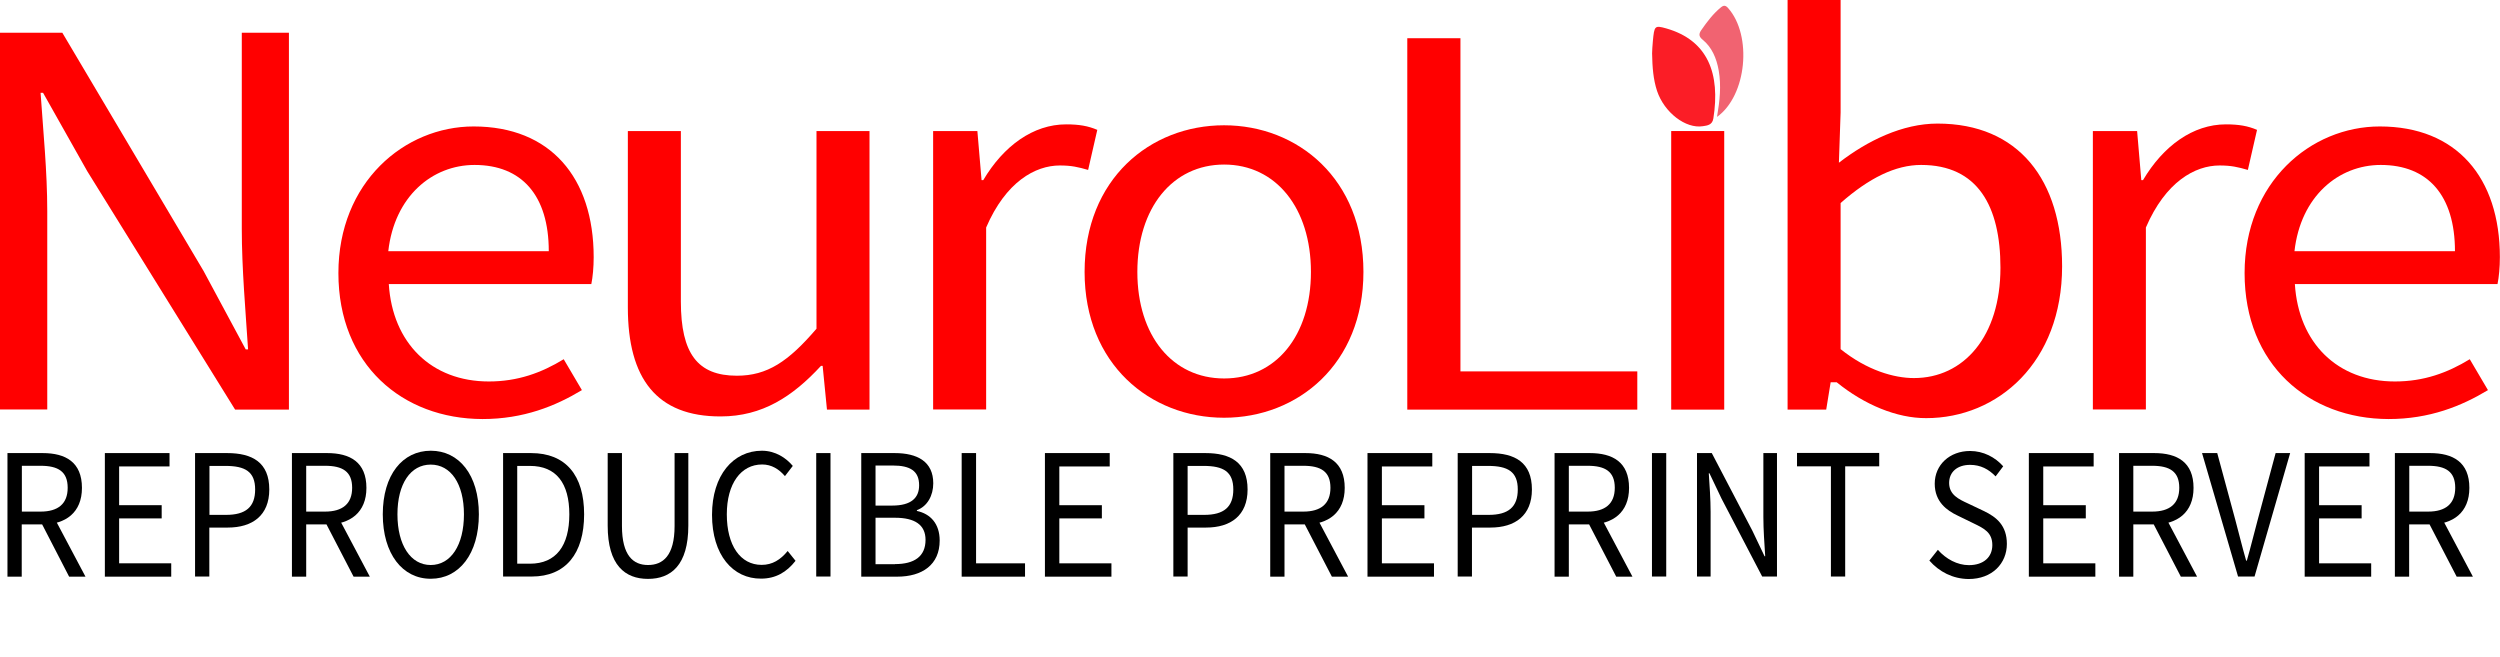 <?xml version="1.0" encoding="utf-8"?>
<!-- Generator: Adobe Illustrator 24.0.2, SVG Export Plug-In . SVG Version: 6.00 Build 0)  -->
<svg version="1.1" id="Layer_1" xmlns="http://www.w3.org/2000/svg" xmlns:xlink="http://www.w3.org/1999/xlink" x="0px" y="0px"
	 viewBox="0 0 1909.7 501.9" style="enable-background:new 0 0 1909.7 501.9;" xml:space="preserve">
<style type="text/css">
	.st0{display:none;opacity:0.17;fill:#2E294E;}
	.st1{fill:#FB1D26;}
	.st2{fill:#F16371;}
	.st3{fill:#FF0000;}
</style>
<path class="st0" d="M904.5,151.4v-1.5h8.1v1.5h-3.1v8.6h-1.8v-8.6H904.5z M915.9,155.5v4.5h-1.8v-10.2h1.8v3.8h0.1
	c0.4-0.9,1.1-1.4,2.3-1.4c1.6,0,2.6,1,2.6,2.9v4.9H919v-4.6c0-1-0.6-1.6-1.5-1.6C916.5,153.8,915.9,154.4,915.9,155.5z M926,160.1
	c-2.3,0-3.7-1.5-3.7-3.9c0-2.4,1.4-4,3.6-4c1.9,0,3.5,1.2,3.5,3.9v0.6h-5.3c0,1.3,0.8,2.1,1.9,2.1c0.8,0,1.4-0.3,1.6-1l1.7,0.2
	C929,159.3,927.8,160.1,926,160.1z M924.1,155.5h3.6c0-1-0.7-1.8-1.7-1.8C924.9,153.7,924.2,154.5,924.1,155.5z M938.5,149.8h1.8
	v7.2c0,2-1.3,3.2-3.3,3.2c-1.8,0-3.2-1-3.2-2.8h1.8c0,0.8,0.6,1.3,1.4,1.3c0.9,0,1.4-0.6,1.4-1.6V149.8z M945.6,160.1
	c-2.2,0-3.7-1.6-3.7-3.9c0-2.4,1.4-3.9,3.7-3.9c2.2,0,3.7,1.6,3.7,3.9C949.2,158.6,947.8,160.1,945.6,160.1z M945.6,158.7
	c1.2,0,1.8-1.1,1.8-2.5s-0.6-2.5-1.8-2.5c-1.2,0-1.8,1.1-1.8,2.5S944.4,158.7,945.6,158.7z M955.6,156.8v-4.4h1.8v7.6h-1.7v-1.4
	h-0.1c-0.3,0.9-1.2,1.5-2.3,1.5c-1.5,0-2.5-1-2.5-2.9v-4.9h1.8v4.6c0,1,0.6,1.6,1.4,1.6C954.8,158.5,955.6,158,955.6,156.8z
	 M959.3,160v-7.6h1.7v1.3h0.1c0.3-0.9,1-1.4,1.9-1.4c0.2,0,0.5,0,0.6,0v1.7c-0.2,0-0.5-0.1-0.8-0.1c-1,0-1.7,0.7-1.7,1.7v4.5H959.3z
	 M966.6,155.5v4.5h-1.8v-7.6h1.7v1.3h0.1c0.3-0.9,1.1-1.4,2.3-1.4c1.6,0,2.6,1,2.6,2.9v4.9h-1.8v-4.6c0-1-0.6-1.6-1.5-1.6
	C967.3,153.8,966.6,154.4,966.6,155.5z M975.6,160.2c-1.5,0-2.6-0.8-2.6-2.3c0-1.7,1.4-2.2,2.9-2.3c1.3-0.1,1.9-0.2,1.9-0.7v0
	c0-0.8-0.5-1.2-1.3-1.2c-0.9,0-1.4,0.4-1.6,1l-1.7-0.2c0.4-1.4,1.6-2.1,3.2-2.1c1.5,0,3.1,0.6,3.1,2.6v5.1h-1.7v-1h-0.1
	C977.5,159.6,976.8,160.2,975.6,160.2z M976,158.8c1.1,0,1.8-0.7,1.8-1.6v-0.9c-0.2,0.2-1.2,0.3-1.7,0.4c-0.8,0.1-1.4,0.4-1.4,1.1
	C974.8,158.5,975.3,158.8,976,158.8z M983.2,149.8V160h-1.8v-10.2H983.2z M991.9,160.1c-2.2,0-3.7-1.6-3.7-3.9
	c0-2.4,1.4-3.9,3.7-3.9c2.2,0,3.7,1.6,3.7,3.9C995.5,158.6,994.1,160.1,991.9,160.1z M991.9,158.7c1.2,0,1.8-1.1,1.8-2.5
	s-0.6-2.5-1.8-2.5c-1.2,0-1.8,1.1-1.8,2.5S990.6,158.7,991.9,158.7z M1001,152.4v1.4h-1.6v6.2h-1.8v-6.2h-1.1v-1.4h1.1v-0.7
	c0-1.5,1.1-2.3,2.4-2.3c0.6,0,1.1,0.1,1.4,0.2l-0.4,1.4c-0.1,0-0.4-0.1-0.7-0.1c-0.7,0-0.9,0.3-0.9,0.9v0.6H1001z M914,172.9
	c0,3.3-2,5.2-4.7,5.2c-2.7,0-4.7-1.9-4.7-5.2c0-3.3,2-5.2,4.7-5.2C912,167.7,914,169.6,914,172.9z M912.1,172.9
	c0-2.3-1.2-3.6-2.8-3.6c-1.7,0-2.8,1.3-2.8,3.6c0,2.3,1.2,3.6,2.8,3.6C911,176.5,912.1,175.2,912.1,172.9z M915.7,180.9v-10.5h1.8
	v1.3h0.1c0.3-0.6,0.8-1.4,2.2-1.4c1.8,0,3.2,1.4,3.2,3.9c0,2.5-1.3,3.9-3.1,3.9c-1.3,0-1.9-0.8-2.2-1.3h-0.1v4.1H915.7z
	 M917.4,174.2c0,1.5,0.6,2.5,1.8,2.5c1.2,0,1.8-1,1.8-2.5c0-1.4-0.6-2.4-1.8-2.4C918.1,171.7,917.4,172.7,917.4,174.2z M927.8,178.1
	c-2.3,0-3.7-1.5-3.7-3.9c0-2.4,1.4-4,3.6-4c1.9,0,3.5,1.2,3.5,3.9v0.6h-5.3c0,1.3,0.8,2.1,1.9,2.1c0.8,0,1.4-0.3,1.6-1l1.7,0.2
	C930.8,177.3,929.6,178.1,927.8,178.1z M925.9,173.5h3.6c0-1-0.7-1.8-1.7-1.8C926.6,171.7,925.9,172.5,925.9,173.5z M934.5,173.5
	v4.5h-1.8v-7.6h1.7v1.3h0.1c0.3-0.9,1.1-1.4,2.3-1.4c1.6,0,2.6,1,2.6,2.9v4.9h-1.8v-4.6c0-1-0.6-1.6-1.5-1.6
	C935.2,171.8,934.5,172.4,934.5,173.5z M950.3,170.6c-0.1-0.9-0.8-1.4-1.9-1.4c-1.2,0-1.8,0.6-1.8,1.3c0,0.9,0.9,1.2,1.7,1.4l1,0.2
	c1.5,0.4,3,1.2,3,2.9c0,1.8-1.4,3-3.9,3c-2.4,0-3.9-1.1-4-3.2h1.8c0.1,1.1,1,1.6,2.1,1.6c1.2,0,2-0.6,2-1.5c0-0.8-0.7-1.1-1.8-1.4
	l-1.2-0.3c-1.7-0.4-2.7-1.3-2.7-2.7c0-1.8,1.6-3,3.7-3c2.2,0,3.6,1.2,3.7,2.9H950.3z M957.1,178.1c-2.2,0-3.7-1.6-3.7-3.9
	c0-2.4,1.4-3.9,3.7-3.9c2.2,0,3.7,1.6,3.7,3.9C960.8,176.6,959.4,178.1,957.1,178.1z M957.1,176.7c1.2,0,1.8-1.1,1.8-2.5
	s-0.6-2.5-1.8-2.5c-1.2,0-1.8,1.1-1.8,2.5S955.9,176.7,957.1,176.7z M967.2,174.8v-4.4h1.8v7.6h-1.7v-1.4h-0.1
	c-0.3,0.9-1.2,1.5-2.3,1.5c-1.5,0-2.5-1-2.5-2.9v-4.9h1.8v4.6c0,1,0.6,1.6,1.4,1.6C966.4,176.5,967.2,176,967.2,174.8z M970.8,178
	v-7.6h1.7v1.3h0.1c0.3-0.9,1-1.4,1.9-1.4c0.4,0,0.8,0.1,1,0.3L975,172c-0.2-0.1-0.4-0.2-0.7-0.2c-0.9,0-1.7,0.7-1.7,1.6v4.5H970.8z
	 M980,178.1c-2.3,0-3.7-1.6-3.7-3.9c0-2.3,1.4-3.9,3.6-3.9c1.9,0,3.2,1.1,3.3,2.7h-1.7c-0.1-0.7-0.7-1.3-1.5-1.3
	c-1.1,0-1.8,0.9-1.8,2.5c0,1.6,0.7,2.5,1.8,2.5c0.8,0,1.4-0.5,1.5-1.3h1.7C983.1,177,981.9,178.1,980,178.1z M988.1,178.1
	c-2.3,0-3.7-1.5-3.7-3.9c0-2.4,1.4-4,3.6-4c1.9,0,3.5,1.2,3.5,3.9v0.6h-5.3c0,1.3,0.8,2.1,1.9,2.1c0.8,0,1.4-0.3,1.6-1l1.7,0.2
	C991.1,177.3,989.9,178.1,988.1,178.1z M986.2,173.5h3.6c0-1-0.7-1.8-1.7-1.8C986.9,171.7,986.2,172.5,986.2,173.5z M1002.1,170.6
	c-0.1-0.9-0.8-1.4-1.9-1.4c-1.2,0-1.8,0.6-1.8,1.3c0,0.9,0.9,1.2,1.7,1.4l1,0.2c1.5,0.4,3,1.2,3,2.9c0,1.8-1.4,3-3.9,3
	c-2.4,0-3.9-1.1-4-3.2h1.8c0.1,1.1,1,1.6,2.1,1.6c1.2,0,2-0.6,2-1.5c0-0.8-0.7-1.1-1.8-1.4l-1.2-0.3c-1.7-0.4-2.7-1.3-2.7-2.7
	c0-1.8,1.6-3,3.7-3c2.2,0,3.6,1.2,3.7,2.9H1002.1z M1008.9,178.1c-2.2,0-3.7-1.6-3.7-3.9c0-2.4,1.4-3.9,3.7-3.9
	c2.2,0,3.7,1.6,3.7,3.9C1012.6,176.6,1011.1,178.1,1008.9,178.1z M1008.9,176.7c1.2,0,1.8-1.1,1.8-2.5s-0.6-2.5-1.8-2.5
	c-1.2,0-1.8,1.1-1.8,2.5S1007.7,176.7,1008.9,176.7z M1018,170.4v1.4h-1.6v6.2h-1.8v-6.2h-1.1v-1.4h1.1v-0.7c0-1.5,1.1-2.3,2.4-2.3
	c0.6,0,1.1,0.1,1.4,0.2l-0.4,1.4c-0.1,0-0.4-0.1-0.7-0.1c-0.7,0-0.9,0.3-0.9,0.9v0.6H1018z M1023.2,170.4v1.4h-1.5v3.9
	c0,0.7,0.4,0.9,0.8,0.9c0.2,0,0.4,0,0.5-0.1l0.3,1.4c-0.2,0.1-0.5,0.2-1.1,0.2c-1.4,0-2.4-0.7-2.4-2.1v-4.2h-1.1v-1.4h1.1v-1.8h1.8
	v1.8H1023.2z M1026.3,178l-2.2-7.6h1.8l1.3,5.4h0.1l1.4-5.4h1.8l1.4,5.3h0.1l1.3-5.3h1.8l-2.2,7.6h-1.9l-1.4-5.2h-0.1l-1.4,5.2
	H1026.3z M1038.7,178.2c-1.5,0-2.6-0.8-2.6-2.3c0-1.7,1.4-2.2,2.9-2.3c1.3-0.1,1.9-0.2,1.9-0.7v0c0-0.8-0.5-1.2-1.3-1.2
	c-0.9,0-1.4,0.4-1.6,1l-1.7-0.2c0.4-1.4,1.6-2.1,3.2-2.1c1.5,0,3.1,0.6,3.1,2.6v5.1h-1.7v-1h-0.1
	C1040.6,177.6,1039.9,178.2,1038.7,178.2z M1039.1,176.8c1.1,0,1.8-0.7,1.8-1.6v-0.9c-0.2,0.2-1.2,0.3-1.7,0.4
	c-0.8,0.1-1.4,0.4-1.4,1.1C1037.8,176.5,1038.4,176.8,1039.1,176.8z M1044.5,178v-7.6h1.7v1.3h0.1c0.3-0.9,1-1.4,1.9-1.4
	c0.4,0,0.8,0.1,1,0.3l-0.6,1.5c-0.2-0.1-0.4-0.2-0.7-0.2c-0.9,0-1.7,0.7-1.7,1.6v4.5H1044.5z M1053.7,178.1c-2.3,0-3.7-1.5-3.7-3.9
	c0-2.4,1.4-4,3.6-4c1.9,0,3.5,1.2,3.5,3.9v0.6h-5.3c0,1.3,0.8,2.1,1.9,2.1c0.8,0,1.4-0.3,1.6-1l1.7,0.2
	C1056.7,177.3,1055.5,178.1,1053.7,178.1z M1051.8,173.5h3.6c0-1-0.7-1.8-1.7-1.8C1052.5,171.7,1051.8,172.5,1051.8,173.5z"/>
<g>
	<path class="st1" d="M1262,40.8c0.1-2.3,0.2-5.9,0.6-9.5c1.1-11.5,1.3-12.1,10.2-9.6c31.9,9.1,41.4,34.6,36,68.8
		c-0.8,5.1-4.8,5.4-8,5.9c-13.2,2.1-29.5-10.5-35-26.9C1262.9,60.7,1262.2,51.5,1262,40.8z"/>
	<path class="st2" d="M1311.6,89.3c2.1-12.3,3.3-23.7,1.3-35.4c-1.7-9.7-5.4-17.9-12.2-23.5c-2.7-2.2-3.4-4.1-1.2-7.3
		c4.5-6.5,9.2-12.7,15.1-17.5c2.1-1.7,3.6-1.6,5.5,0.6C1338.6,27.1,1334.4,73,1311.6,89.3z"/>
	<g>
		<path class="st3" d="M0,25h47.6l107.9,182l32.2,59.9h1.8c-1.9-29.2-4.8-61.8-4.8-92.1V25h36v287.9h-41.1L66.6,130.7L32.9,70.9H31
			c2,29.3,5.1,60.2,5.1,90.4v151.5H0V25z"/>
		<path class="st3" d="M258.5,208.6c0-69.3,50.4-112,103.3-112c58.6,0,91.7,39,91.7,99.9c0,7.6-0.7,15.2-1.8,20.5H297
			c2.8,45.1,32.6,74.4,76.4,74.4c22.1,0,40.2-6.6,57.2-17l13.9,23.6c-20.2,12.2-44.6,22.1-75.9,22.1
			C307.3,320,258.5,278.5,258.5,208.6z M419.2,191.9c0-42.7-20.7-65.9-56.7-65.9c-32.3,0-61.2,24-65.9,65.9H419.2z"/>
		<path class="st3" d="M479.6,234.8V100.1h40.5v130.3c0,39.7,12.8,56.6,42.8,56.6c23.2,0,39.3-10.8,60.8-35.9v-151h40.5v212.8h-32.5
			l-3.3-33.4h-1.3c-21.5,23.3-44.7,38.6-76.6,38.6C501.6,318.2,479.6,289.2,479.6,234.8z"/>
		<path class="st3" d="M712.6,100.1h34l3.2,37.5h1.3c15.5-26.2,38.2-42.6,63.3-42.6c9.9,0,16.8,1.2,23.8,4.2l-7,30.6
			c-7.7-2.2-12.7-3.4-21.6-3.4c-18.8,0-41.3,12.5-56.3,47.4v139h-40.5V100.1z"/>
		<path class="st3" d="M828.5,207.7c0-71.1,50.2-112,106.5-112s106.5,40.9,106.5,112c0,70.5-50.2,111.4-106.5,111.4
			S828.5,278.2,828.5,207.7z M1001.4,207.7c0-48.8-26.8-82-66.3-82s-66.3,33.2-66.3,82s26.8,81.4,66.3,81.4
			S1001.4,256.5,1001.4,207.7z"/>
		<path class="st3" d="M1075.1,29.2h40.5v254.5h135.1v29.2h-175.7V29.2z"/>
		<path class="st3" d="M1276.6,100.1h40.5v212.8h-40.5V100.1z"/>
		<path class="st3" d="M1403,292h-4.6l-3.4,20.9h-29.5V0h40.5v85.9l-1.3,38.4c21.9-16.9,48.6-29.9,75.3-29.9
			c61.9,0,95.2,43,95.2,109.1c0,73.2-49,115.9-103.8,115.9C1449,319.5,1424.2,309.2,1403,292z M1528.1,204.5
			c0-47-17.3-78.5-60.6-78.5c-19.5,0-39.7,9.9-61.5,29.1v111.6c20.2,16.2,40.8,22.1,56,22.1C1500,288.8,1528.1,257.1,1528.1,204.5z"
			/>
		<path class="st3" d="M1598.5,100.1h34l3.2,37.5h1.3c15.5-26.2,38.2-42.6,63.3-42.6c9.9,0,16.8,1.2,23.8,4.2l-7,30.6
			c-7.7-2.2-12.7-3.4-21.6-3.4c-18.8,0-41.3,12.5-56.3,47.4v139h-40.5V100.1z"/>
		<path class="st3" d="M1714.6,208.6c0-69.3,50.4-112,103.3-112c58.6,0,91.7,39,91.7,99.9c0,7.6-0.7,15.2-1.8,20.5h-154.8
			c2.8,45.1,32.6,74.4,76.4,74.4c22.1,0,40.2-6.6,57.2-17l13.9,23.6c-20.2,12.2-44.6,22.1-75.9,22.1
			C1763.4,320,1714.6,278.5,1714.6,208.6z M1875.3,191.9c0-42.7-20.7-65.9-56.7-65.9c-32.3,0-61.2,24-65.9,65.9H1875.3z"/>
	</g>
</g>
<g>
	<path d="M5.7,346.1h26.9c17.5,0,30,6.9,30,26.6c0,18.8-12.5,27.9-30,27.9h-16v39.9H5.7V346.1z M31,390.8c13.3,0,20.7-5.9,20.7-18.2
		c0-12.4-7.3-16.8-20.7-16.8H16.7v35H31z M30.5,397.3l8.6-6.2l26.2,49.4H52.8L30.5,397.3z"/>
	<path d="M80.1,346.1h49.4v10.2H91v29.6h32.5V396H91v34.3h39.8v10.2H80.1V346.1z"/>
	<path d="M149,346.1h24.5c19.2,0,32.2,7.1,32.2,27.8c0,19.9-12.9,29.1-31.7,29.1h-14.1v37.4H149V346.1z M172.7,393.3
		c15,0,22.2-6,22.2-19.4c0-13.6-7.6-18-22.7-18h-12.2v37.4H172.7z"/>
	<path d="M223,346.1h26.9c17.5,0,30,6.9,30,26.6c0,18.8-12.5,27.9-30,27.9h-16v39.9H223V346.1z M248.3,390.8
		c13.3,0,20.7-5.9,20.7-18.2c0-12.4-7.3-16.8-20.7-16.8h-14.4v35H248.3z M247.7,397.3l8.6-6.2l26.2,49.4h-12.4L247.7,397.3z"/>
	<path d="M292.4,392.9c0-30.2,15.1-48.6,36.7-48.6c21.5,0,36.7,18.4,36.7,48.6c0,30.2-15.1,49.2-36.7,49.2
		C307.5,442.2,292.4,423.1,292.4,392.9z M354.4,392.9c0-23.5-10.1-38-25.4-38c-15.3,0-25.4,14.5-25.4,38c0,23.5,10.1,38.7,25.4,38.7
		C344.4,431.6,354.4,416.4,354.4,392.9z"/>
	<path d="M384.2,346.1h21.5c26.4,0,40.5,16.9,40.5,46.8c0,30-14.1,47.5-40,47.5h-21.9V346.1z M404.8,430.6
		c20.1,0,30.1-13.8,30.1-37.7c0-23.8-10-37-30.1-37h-9.7v74.7H404.8z"/>
	<path d="M464.2,401.5v-55.4h10.9v55.7c0,22.7,8.7,29.8,19.9,29.8c11.4,0,20.3-7.1,20.3-29.8v-55.7h10.5v55.4
		c0,30.3-13.3,40.7-30.8,40.7C477.5,442.2,464.2,431.8,464.2,401.5z"/>
	<path d="M543.9,393.3c0-30.4,16.3-49,38.1-49c10.4,0,18.6,5.6,23.6,11.6l-6,7.8c-4.5-5.3-10.2-8.9-17.4-8.9
		c-16.2,0-27,14.6-27,38.1c0,23.7,10.3,38.6,26.6,38.6c8.2,0,14.4-3.9,19.9-10.6l6,7.5c-6.8,8.7-15.2,13.6-26.3,13.6
		C559.9,442.2,543.9,424,543.9,393.3z"/>
	<path d="M623.5,346.1h10.9v94.3h-10.9V346.1z"/>
	<path d="M657.9,346.1h25.5c17.4,0,29.5,6.5,29.5,23.1c0,9.3-4.5,17.6-12.5,20.5v0.6c10.3,2.2,17.4,9.7,17.4,22.6
		c0,18.5-13.3,27.6-32.5,27.6h-27.4V346.1z M681.5,386.2c14.6,0,20.6-5.9,20.6-15.5c0-11-6.9-15.1-20.1-15.1h-13.2v30.6H681.5z
		 M683.7,430.9c14.7,0,23.3-5.8,23.3-18.5c0-11.6-8.3-16.9-23.3-16.9h-14.9v35.5H683.7z"/>
	<path d="M734.7,346.1h10.9v84.2h37.4v10.2h-48.4V346.1z"/>
	<path d="M798.3,346.1h49.4v10.2h-38.5v29.6h32.5V396h-32.5v34.3H849v10.2h-50.8V346.1z"/>
	<path d="M896.3,346.1h24.5c19.2,0,32.2,7.1,32.2,27.8c0,19.9-12.9,29.1-31.7,29.1h-14.1v37.4h-10.9V346.1z M919.9,393.3
		c15,0,22.2-6,22.2-19.4c0-13.6-7.6-18-22.7-18h-12.2v37.4H919.9z"/>
	<path d="M970.3,346.1h26.9c17.5,0,30,6.9,30,26.6c0,18.8-12.5,27.9-30,27.9h-16v39.9h-10.9V346.1z M995.6,390.8
		c13.3,0,20.7-5.9,20.7-18.2c0-12.4-7.3-16.8-20.7-16.8h-14.4v35H995.6z M995,397.3l8.6-6.2l26.2,49.4h-12.4L995,397.3z"/>
	<path d="M1044.7,346.1h49.4v10.2h-38.5v29.6h32.5V396h-32.5v34.3h39.8v10.2h-50.8V346.1z"/>
	<path d="M1113.5,346.1h24.5c19.2,0,32.2,7.1,32.2,27.8c0,19.9-12.9,29.1-31.7,29.1h-14.1v37.4h-10.9V346.1z M1137.2,393.3
		c15,0,22.2-6,22.2-19.4c0-13.6-7.6-18-22.7-18h-12.2v37.4H1137.2z"/>
	<path d="M1187.5,346.1h26.9c17.5,0,30,6.9,30,26.6c0,18.8-12.5,27.9-30,27.9h-16v39.9h-10.9V346.1z M1212.8,390.8
		c13.3,0,20.7-5.9,20.7-18.2c0-12.4-7.3-16.8-20.7-16.8h-14.4v35H1212.8z M1212.2,397.3l8.6-6.2l26.2,49.4h-12.4L1212.2,397.3z"/>
	<path d="M1261.9,346.1h10.9v94.3h-10.9V346.1z"/>
	<path d="M1296.3,346.1h11.3l31,59.3l9.3,19.5h0.5c-0.6-9.5-1.4-20.2-1.4-30v-48.8h10.4v94.3h-11.3l-31-59.4l-9.3-19.5h-0.5
		c0.6,9.5,1.4,19.6,1.4,29.5v49.4h-10.4V346.1z"/>
	<path d="M1398.7,356.2h-26v-10.2h62.8v10.2h-26v84.2h-10.9V356.2z"/>
	<path d="M1473.8,428.2l6.5-8.2c6.2,7,14.8,11.7,23.7,11.7c11.3,0,17.9-6.2,17.9-15.3c0-9.6-6.2-12.7-14.3-16.6l-12.3-6
		c-8-3.8-17.4-10.4-17.4-24.3c0-14.4,11.4-25,27-25c10.2,0,19.2,4.8,25.3,11.7l-5.8,7.7c-5.3-5.5-11.5-8.8-19.5-8.8
		c-9.6,0-16,5.3-16,13.8c0,9.1,7.5,12.5,14.2,15.6l12.2,5.8c9.9,4.7,17.7,11.2,17.7,25.2c0,14.9-11.2,26.8-29.2,26.8
		C1491.8,442.2,1481.3,436.8,1473.8,428.2z"/>
	<path d="M1549.9,346.1h49.4v10.2h-38.5v29.6h32.5V396h-32.5v34.3h39.8v10.2h-50.8V346.1z"/>
	<path d="M1618.7,346.1h26.9c17.5,0,30,6.9,30,26.6c0,18.8-12.5,27.9-30,27.9h-16v39.9h-10.9V346.1z M1644,390.8
		c13.3,0,20.7-5.9,20.7-18.2c0-12.4-7.3-16.8-20.7-16.8h-14.4v35H1644z M1643.5,397.3l8.6-6.2l26.2,49.4h-12.4L1643.5,397.3z"/>
	<path d="M1682.1,346.1h11.6l13.8,51c3,11.1,5.1,20.1,8.3,31.2h0.5c3.2-11.1,5.3-20.1,8.3-31.2l13.7-51h11.1l-27.2,94.3h-12.6
		L1682.1,346.1z"/>
	<path d="M1760.6,346.1h49.4v10.2h-38.5v29.6h32.5V396h-32.5v34.3h39.8v10.2h-50.8V346.1z"/>
	<path d="M1829.4,346.1h26.9c17.5,0,30,6.9,30,26.6c0,18.8-12.5,27.9-30,27.9h-16v39.9h-10.9V346.1z M1854.8,390.8
		c13.3,0,20.7-5.9,20.7-18.2c0-12.4-7.3-16.8-20.7-16.8h-14.4v35H1854.8z M1854.2,397.3l8.6-6.2l26.2,49.4h-12.4L1854.2,397.3z"/>
</g>
</svg>
